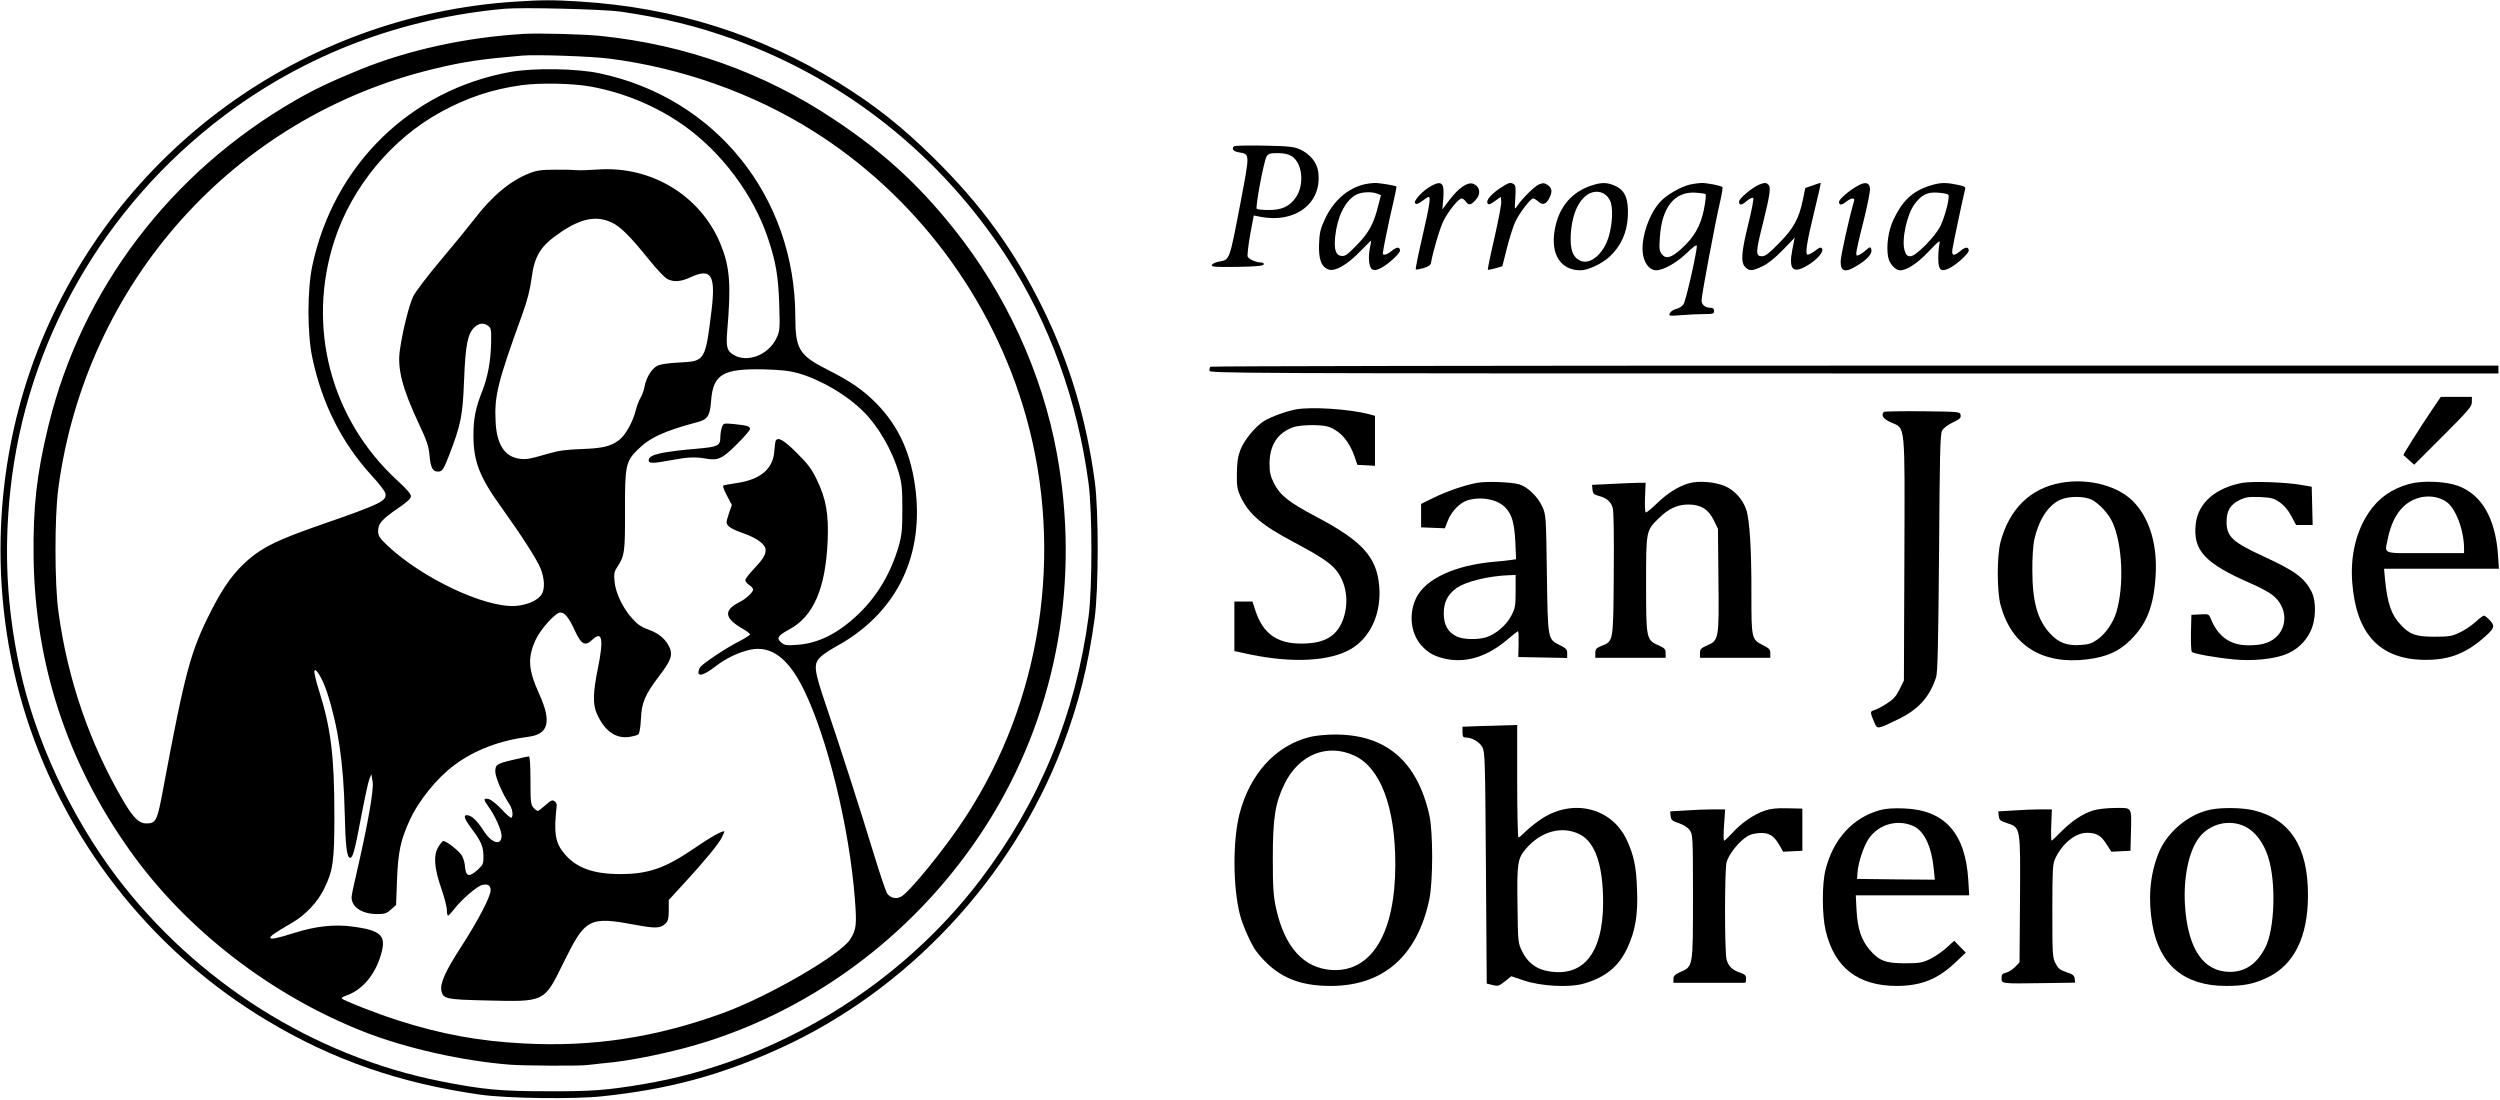 <?xml version="1.0" standalone="no"?>
<!DOCTYPE svg PUBLIC "-//W3C//DTD SVG 20010904//EN"
 "http://www.w3.org/TR/2001/REC-SVG-20010904/DTD/svg10.dtd">
<svg version="1.0" xmlns="http://www.w3.org/2000/svg"
 width="1600pt" height="704pt" viewBox="0 0 1600 704"
 preserveAspectRatio="xMidYMid meet">
<g transform="translate(0,704) scale(0.1,-0.1)"
fill="#000000" stroke="none">
<path d="M3290 7029 c-1362 -90 -2550 -959 -3048 -2229 -300 -768 -318 -1641
-50 -2420 270 -782 809 -1448 1518 -1872 420 -252 850 -401 1365 -474 173 -24
597 -30 782 -10 425 45 757 135 1133 306 817 371 1487 1087 1809 1931 104 274
165 514 207 824 25 183 26 683 1 870 -54 404 -162 763 -332 1110 -181 370
-394 663 -697 962 -207 204 -378 339 -607 481 -509 313 -1049 483 -1656 522
-178 11 -242 11 -425 -1z m679 -63 c276 -40 492 -93 733 -180 713 -259 1320
-743 1741 -1391 273 -422 454 -921 524 -1450 24 -184 24 -667 0 -850 -84 -629
-312 -1184 -692 -1685 -520 -685 -1318 -1168 -2160 -1309 -236 -39 -325 -46
-610 -45 -304 0 -417 11 -685 64 -814 162 -1562 634 -2073 1307 -296 392 -524
884 -622 1343 -82 386 -100 742 -59 1130 101 950 596 1818 1369 2400 519 391
1132 624 1795 684 114 10 629 -3 739 -18z"/>
<path d="M3350 6823 c-369 -22 -738 -103 -1045 -228 -184 -75 -289 -125 -413
-196 -800 -460 -1369 -1209 -1582 -2083 -76 -313 -99 -522 -95 -846 10 -682
214 -1305 613 -1869 360 -509 904 -930 1505 -1166 268 -104 625 -185 932 -209
86 -7 455 -9 495 -2 14 2 59 7 100 11 177 14 470 76 671 141 755 242 1413 767
1827 1457 410 682 554 1499 406 2305 -94 515 -328 1025 -662 1441 -230 287
-452 489 -763 696 -447 299 -952 479 -1494 535 -105 11 -400 19 -495 13z m548
-158 c459 -58 921 -221 1305 -463 658 -413 1151 -1074 1363 -1825 245 -869
101 -1821 -389 -2570 -130 -199 -356 -477 -412 -507 -31 -16 -69 -6 -88 23 -8
13 -45 122 -82 243 -80 264 -223 709 -311 967 -76 223 -79 259 -31 304 17 16
62 46 99 66 373 205 554 554 510 981 -26 244 -107 428 -258 579 -80 81 -163
138 -306 210 -184 93 -208 132 -208 342 -2 767 -511 1400 -1254 1556 -145 31
-419 35 -567 9 -640 -114 -1133 -594 -1270 -1240 -33 -152 -33 -438 0 -590 62
-294 189 -545 380 -754 45 -48 84 -99 87 -113 13 -48 -30 -69 -417 -203 -266
-93 -359 -137 -455 -218 -93 -79 -163 -174 -243 -332 -131 -257 -166 -387
-306 -1135 -39 -211 -46 -225 -110 -225 -44 0 -82 37 -141 136 -219 372 -361
783 -420 1219 -25 179 -25 606 -1 788 176 1319 1127 2380 2407 2687 192 46
296 61 560 84 91 8 438 -4 558 -19z m-118 -179 c212 -38 423 -126 596 -249
242 -171 446 -443 539 -722 50 -149 66 -241 72 -420 5 -162 4 -172 -17 -218
-51 -109 -188 -162 -277 -107 -40 24 -47 51 -39 148 26 305 17 414 -43 561
-128 310 -444 501 -786 476 -55 -4 -116 -6 -135 -4 -19 2 -82 4 -140 3 -84 0
-117 -5 -162 -23 -123 -48 -240 -146 -355 -297 -34 -44 -129 -161 -212 -259
-87 -103 -162 -202 -177 -233 -26 -56 -65 -209 -84 -337 -19 -122 13 -247 122
-480 51 -108 62 -142 67 -201 7 -80 22 -106 60 -102 22 3 30 15 63 98 78 203
89 255 98 485 9 230 23 300 67 341 30 27 59 30 88 8 18 -13 20 -25 18 -114 -3
-115 -22 -215 -57 -304 -42 -106 -56 -174 -56 -282 0 -167 39 -268 181 -464
129 -180 225 -330 249 -389 26 -66 28 -132 6 -166 -25 -38 -92 -67 -166 -73
-196 -13 -600 178 -822 388 -50 48 -58 61 -58 91 0 48 22 73 124 144 62 42 86
64 86 80 0 13 -30 48 -85 98 -429 393 -585 986 -404 1540 112 342 367 650 682
821 170 93 329 145 516 171 118 16 327 12 441 -9z m135 -870 c56 -26 119 -89
243 -243 46 -57 96 -110 112 -118 42 -22 87 -18 148 10 134 62 163 16 136
-210 -40 -325 -41 -327 -206 -335 -75 -4 -123 -11 -143 -22 -35 -19 -70 -76
-80 -133 -4 -22 -15 -53 -25 -70 -10 -16 -24 -52 -31 -80 -17 -72 -66 -160
-105 -190 -55 -42 -106 -54 -242 -59 -96 -3 -148 -10 -212 -29 -121 -35 -145
-40 -191 -32 -91 15 -140 93 -147 234 -9 167 12 252 172 693 31 86 49 158 57
220 19 153 59 216 191 304 131 88 227 105 323 60z m1195 -965 c145 -42 310
-139 416 -245 96 -95 185 -250 226 -391 20 -68 23 -103 23 -235 0 -131 -4
-167 -23 -234 -49 -170 -135 -317 -254 -432 -130 -126 -259 -192 -398 -201
-64 -5 -78 -3 -99 14 -34 28 -23 45 49 84 156 83 234 262 247 569 7 169 -10
268 -69 389 -33 69 -56 100 -129 173 -83 82 -119 103 -134 78 -3 -5 -7 -33 -9
-62 -6 -116 -85 -186 -238 -209 -40 -6 -79 -13 -86 -15 -8 -2 -3 -22 20 -65
l32 -61 -17 -48 c-9 -26 -17 -54 -17 -62 0 -24 31 -45 113 -73 84 -30 137 -70
137 -105 0 -32 -17 -59 -76 -122 -30 -31 -54 -63 -54 -71 0 -8 11 -22 25 -31
14 -9 25 -22 25 -29 0 -17 -47 -61 -88 -81 -103 -52 -96 -103 21 -170 26 -15
47 -31 47 -36 0 -5 -33 -26 -72 -46 -76 -38 -224 -136 -245 -162 -7 -9 -13
-24 -13 -35 0 -29 42 -14 109 38 66 52 149 91 223 107 133 28 243 -54 341
-253 152 -309 292 -880 328 -1340 13 -168 10 -198 -30 -261 -63 -99 -522 -365
-815 -472 -429 -156 -834 -218 -1276 -194 -288 15 -531 60 -807 149 -128 41
-341 124 -355 138 -5 4 9 13 30 20 95 34 172 120 212 236 50 146 20 180 -182
206 -110 14 -230 1 -362 -41 -118 -37 -156 -44 -156 -31 0 11 32 33 134 92 89
51 168 134 210 220 58 118 66 178 66 472 0 382 -23 562 -101 806 -16 52 -29
104 -27 115 5 32 53 -48 82 -138 70 -215 105 -452 112 -766 5 -218 14 -290 35
-290 17 0 29 43 69 255 23 121 47 233 54 250 l13 30 8 -49 c8 -51 -31 -271
-101 -575 -19 -79 -34 -152 -34 -163 0 -64 67 -108 165 -108 46 0 60 4 87 29
l33 29 6 164 c7 176 23 251 79 374 58 129 177 276 290 359 128 95 288 156 474
180 127 17 147 96 68 271 -72 159 -77 234 -23 351 33 70 127 173 157 173 29 0
56 -34 94 -118 40 -87 65 -100 110 -57 65 62 75 5 35 -190 -30 -148 -32 -225
-4 -285 48 -107 117 -157 202 -147 27 4 55 11 62 17 8 7 14 43 17 98 4 104 25
155 117 276 74 97 87 132 68 178 -23 54 -68 94 -135 118 -48 17 -74 35 -107
73 -59 65 -106 164 -112 236 -5 51 -2 63 21 98 43 65 47 94 46 352 -1 288 5
317 79 391 79 79 171 122 387 179 63 17 78 40 85 136 13 170 76 207 339 201
111 -3 163 -9 220 -25z"/>
<path d="M4620 4305 c-5 -14 -10 -44 -10 -65 0 -52 -17 -60 -142 -71 -232 -20
-309 -37 -316 -71 -5 -25 23 -26 138 -4 111 21 159 23 227 11 78 -14 106 -1
198 91 47 46 85 91 85 98 0 18 -16 23 -102 32 -67 6 -68 6 -78 -21z"/>
<path d="M3292 2179 c-113 -26 -122 -32 -122 -77 0 -37 47 -145 89 -207 20
-29 28 -75 14 -89 -4 -3 -32 21 -62 54 -32 34 -68 62 -83 66 -35 8 -35 -3 -3
-47 42 -57 85 -152 85 -187 0 -67 -62 -51 -114 30 -39 61 -73 95 -100 100 -33
6 -28 -17 17 -78 65 -86 81 -122 81 -182 1 -49 -2 -56 -36 -88 -58 -52 -78
-45 -83 29 -2 22 -12 51 -22 66 -26 35 -103 93 -117 88 -6 -2 -20 -19 -31 -38
-32 -54 -26 -134 18 -261 20 -58 37 -122 37 -142 0 -20 3 -36 8 -36 4 1 23 21
42 46 44 57 143 142 175 150 37 9 55 -2 55 -34 0 -40 -80 -193 -189 -362 -101
-156 -136 -234 -126 -282 12 -51 29 -55 290 -61 372 -9 367 -12 489 237 144
292 163 303 474 245 119 -22 151 -20 182 11 16 16 20 34 20 85 l0 65 93 101
c134 146 225 255 247 300 11 21 18 39 15 39 -20 0 -90 -39 -187 -106 -191
-131 -298 -168 -478 -168 -171 0 -279 38 -355 127 -62 72 -72 133 -52 311 1
10 -5 23 -15 29 -13 9 -24 4 -57 -26 -23 -20 -45 -37 -49 -37 -5 0 -17 9 -28
21 -17 19 -19 38 -19 175 0 97 -4 154 -10 153 -5 0 -48 -9 -93 -20z"/>
<path d="M7898 6104 c-18 -17 -5 -33 31 -39 71 -12 70 -6 12 -313 -75 -391
-69 -373 -143 -387 -20 -4 -39 -13 -42 -21 -5 -12 20 -14 161 -12 122 2 167 6
171 16 2 7 -5 12 -16 12 -33 0 -80 21 -87 38 -3 9 4 72 16 140 l23 123 40 -8
c230 -45 402 90 372 292 -9 57 -53 110 -116 139 -39 17 -70 21 -230 24 -102 2
-188 0 -192 -4z m368 -63 c70 -43 84 -183 27 -265 -40 -58 -92 -81 -175 -80
-38 0 -71 4 -75 7 -10 10 46 308 63 335 12 19 23 22 72 22 38 0 67 -6 88 -19z"/>
<path d="M8734 5861 c-108 -26 -197 -103 -252 -218 -31 -66 -37 -89 -40 -162
-4 -100 14 -149 61 -166 42 -14 120 31 202 116 37 38 68 69 70 69 1 0 -2 -20
-7 -44 -13 -62 -7 -127 14 -140 13 -7 26 -6 53 7 43 20 125 94 125 113 0 25
-21 25 -51 0 -30 -26 -59 -34 -59 -17 0 16 40 212 66 320 13 57 23 106 21 107
-7 7 -111 24 -141 23 -17 -1 -45 -4 -62 -8z m79 -60 l25 -10 -20 -77 c-27
-109 -60 -167 -138 -246 -56 -58 -72 -69 -95 -66 -36 4 -48 40 -40 122 13 126
61 226 129 267 33 20 99 25 139 10z"/>
<path d="M9160 5850 c-53 -28 -117 -97 -103 -111 8 -8 20 -4 46 15 18 14 37
26 40 26 15 0 5 -61 -40 -256 -26 -112 -45 -206 -42 -208 3 -3 25 1 49 8 30 9
46 19 48 32 14 79 57 224 81 272 33 64 96 142 116 142 7 0 19 -10 28 -22 18
-27 38 -19 71 25 25 34 13 77 -26 91 -36 13 -94 -27 -153 -106 l-44 -58 6 70
c8 99 -9 117 -77 80z"/>
<path d="M9609 5841 c-63 -40 -100 -83 -89 -101 7 -12 15 -10 47 13 l38 27 3
-29 c2 -16 -18 -120 -43 -231 -26 -111 -45 -204 -43 -206 3 -2 24 2 49 9 l44
13 30 119 c17 66 41 142 54 168 28 58 97 147 113 147 6 0 21 -9 33 -20 27 -25
50 -18 70 21 22 41 18 66 -10 85 -21 14 -30 14 -55 4 -29 -12 -111 -93 -141
-140 -16 -24 -16 -21 -11 54 4 60 2 80 -9 87 -22 14 -32 11 -80 -20z"/>
<path d="M10193 5855 c-134 -41 -218 -140 -243 -288 -27 -155 38 -257 166
-257 47 0 138 43 186 88 72 67 111 153 116 256 6 111 -17 168 -80 196 -50 23
-86 24 -145 5z m110 -96 c22 -41 18 -152 -8 -236 -33 -109 -119 -181 -182
-151 -48 23 -65 70 -60 168 6 103 35 188 83 235 56 56 133 49 167 -16z"/>
<path d="M10816 5859 c-60 -14 -153 -68 -192 -112 -79 -87 -131 -261 -105
-354 14 -51 45 -83 80 -83 46 0 131 48 197 111 39 39 64 56 64 46 0 -41 -70
-351 -85 -373 -9 -14 -29 -27 -46 -31 -16 -3 -35 -15 -41 -26 -10 -20 -9 -20
73 -14 46 4 112 7 147 7 55 0 62 2 62 20 0 14 -7 20 -21 20 -36 0 -59 19 -59
49 0 31 90 511 120 636 10 44 16 83 14 87 -6 9 -99 28 -137 27 -18 -1 -49 -5
-71 -10z m100 -62 c4 -3 -1 -47 -11 -98 -21 -105 -63 -178 -145 -252 -64 -57
-98 -67 -123 -35 -17 20 -19 35 -14 108 12 193 94 296 229 287 32 -2 61 -6 64
-10z"/>
<path d="M11260 5859 c-46 -19 -130 -89 -130 -109 0 -27 16 -25 52 6 17 14 34
21 39 17 4 -4 -10 -80 -32 -167 -45 -182 -49 -246 -19 -276 26 -26 44 -25 108
5 35 16 80 52 131 104 l77 80 -15 -76 c-25 -129 3 -158 98 -101 63 38 104 87
92 107 -7 11 -16 8 -43 -13 -19 -14 -41 -26 -48 -26 -19 0 -8 74 43 283 24 97
42 177 39 177 -2 0 -25 -7 -51 -17 l-47 -16 -16 -77 c-24 -118 -60 -184 -153
-277 -60 -62 -87 -83 -107 -83 -44 0 -43 21 6 216 42 170 50 222 36 239 -14
17 -25 18 -60 4z"/>
<path d="M11895 5854 c-58 -31 -125 -88 -125 -106 0 -23 16 -23 47 2 32 25 56
26 49 3 -31 -104 -86 -352 -86 -388 0 -69 34 -73 123 -14 55 36 82 71 73 95
-6 15 -9 15 -29 -3 -12 -11 -32 -26 -44 -32 -20 -10 -23 -9 -23 9 0 11 20 102
46 202 25 100 44 195 42 212 -4 37 -28 44 -73 20z"/>
<path d="M12349 5851 c-109 -35 -174 -96 -231 -217 -33 -70 -47 -169 -34 -239
9 -44 46 -85 77 -85 43 0 111 45 184 122 68 71 74 75 67 45 -4 -18 -7 -58 -7
-91 0 -74 16 -89 70 -63 43 20 125 94 125 113 0 25 -21 25 -51 0 -45 -38 -61
-35 -53 12 7 45 72 348 80 378 5 19 -1 22 -52 32 -76 16 -108 14 -175 -7z
m120 -57 c12 -12 -19 -134 -50 -200 -32 -66 -157 -194 -192 -194 -20 0 -28 7
-37 35 -22 67 14 235 65 301 44 58 81 76 148 71 31 -2 61 -8 66 -13z"/>
<path d="M7747 4693 c-4 -3 -7 -15 -7 -25 0 -17 132 -18 4125 -18 l4125 0 0
25 0 25 -4118 0 c-2265 0 -4122 -3 -4125 -7z"/>
<path d="M15562 4413 c-85 -127 -184 -284 -180 -286 2 -1 18 -15 36 -32 l33
-29 184 184 c164 164 185 188 185 217 l0 33 -100 0 -99 0 -59 -87z"/>
<path d="M8295 4420 c-64 -12 -160 -47 -206 -75 -56 -36 -126 -121 -150 -183
-17 -44 -22 -79 -23 -152 -1 -83 2 -102 25 -151 52 -110 136 -182 340 -289
155 -82 230 -131 265 -173 64 -75 86 -184 60 -288 -32 -123 -106 -180 -243
-187 -181 -10 -279 55 -330 215 l-17 53 -58 0 -58 0 0 -159 0 -158 103 -22
c271 -56 509 -43 642 35 126 73 197 229 182 403 -16 187 -109 289 -407 446
-171 90 -229 136 -267 213 -23 46 -28 70 -28 127 1 117 52 195 152 231 47 16
178 18 224 3 76 -26 134 -92 169 -193 l17 -51 56 -3 57 -3 0 160 0 160 -37 10
c-126 33 -370 49 -468 31z"/>
<path d="M12057 4404 c-21 -21 -4 -46 47 -68 92 -41 87 11 84 -881 l-3 -770
-28 -57 c-23 -46 -39 -64 -85 -93 -31 -20 -67 -38 -80 -41 -24 -7 -24 -13 5
-81 17 -41 20 -40 148 22 133 64 204 143 246 270 10 31 14 211 19 795 4 623 7
760 19 783 9 17 35 37 68 53 44 20 54 29 51 47 -3 22 -5 22 -244 25 -132 1
-243 -1 -247 -4z"/>
<path d="M9454 3950 c-78 -14 -200 -56 -284 -98 l-75 -37 0 -75 0 -75 76 -3
76 -3 18 46 c23 62 80 120 130 134 91 25 192 4 242 -50 40 -44 55 -98 61 -216
l5 -112 -34 -5 c-19 -3 -65 -8 -104 -11 -253 -22 -441 -109 -501 -231 -50
-102 -36 -229 34 -306 44 -49 90 -73 166 -87 126 -23 257 19 381 124 35 30 67
55 70 55 4 0 5 -37 4 -82 l-2 -83 156 -3 157 -3 0 30 c0 25 -7 32 -47 52 -78
39 -77 33 -83 459 -5 367 -6 376 -29 427 -28 63 -94 127 -147 143 -52 15 -207
21 -270 10z m246 -694 c0 -94 -3 -109 -28 -157 -31 -60 -101 -120 -162 -138
-57 -17 -150 -14 -190 7 -54 27 -80 74 -80 146 0 71 24 120 80 161 59 43 204
79 343 84 l37 1 0 -104z"/>
<path d="M10809 3947 c-66 -19 -136 -62 -205 -129 -33 -32 -65 -58 -70 -58 -6
0 -8 38 -6 95 l4 95 -43 0 c-24 0 -102 -3 -172 -7 l-128 -6 3 -30 c2 -26 9
-32 37 -40 52 -13 80 -36 92 -76 7 -24 9 -169 7 -426 -3 -439 -2 -428 -79
-459 -33 -14 -39 -20 -39 -46 l0 -30 225 0 225 0 0 30 c0 25 -6 32 -44 49 -80
35 -81 41 -81 391 0 346 -1 343 83 425 61 60 118 86 187 86 79 0 128 -29 163
-100 l27 -56 3 -326 c4 -380 3 -387 -73 -420 -39 -17 -45 -24 -45 -49 l0 -30
225 0 225 0 0 29 c0 24 -7 32 -47 52 -73 36 -74 43 -74 321 1 287 -11 485 -34
549 -23 65 -75 122 -135 148 -64 27 -169 36 -231 18z"/>
<path d="M13190 3950 c-196 -35 -331 -168 -387 -380 -23 -90 -23 -310 0 -400
69 -261 267 -385 555 -350 125 16 205 51 278 125 104 103 148 217 160 410 12
191 -35 356 -132 464 -99 110 -292 163 -474 131z m199 -109 c47 -25 108 -91
132 -146 63 -142 74 -404 24 -572 -20 -68 -71 -141 -123 -177 -34 -24 -56 -31
-108 -34 -85 -6 -140 15 -194 74 -80 87 -113 203 -113 404 -1 76 5 161 12 195
28 126 89 222 166 256 55 25 154 25 204 0z"/>
<path d="M14353 3950 c-172 -31 -284 -128 -300 -260 -20 -173 56 -255 357
-386 36 -15 88 -42 116 -60 109 -68 126 -210 35 -287 -40 -33 -89 -47 -171
-47 -116 0 -194 55 -240 168 -13 32 -14 33 -69 30 l-56 -3 -3 -114 c-1 -63 1
-118 6 -123 12 -12 151 -37 266 -48 118 -12 250 1 329 30 73 27 130 79 163
147 37 74 40 195 7 258 -45 87 -105 131 -300 221 -206 95 -243 129 -243 225 0
70 24 110 84 139 39 19 59 21 130 19 74 -4 89 -8 127 -34 27 -19 54 -51 73
-87 l31 -58 53 0 53 0 -3 123 -3 122 -70 12 c-96 17 -309 24 -372 13z"/>
<path d="M15420 3943 c-113 -31 -197 -90 -259 -182 -82 -121 -119 -277 -107
-445 24 -332 174 -495 461 -499 151 -2 256 36 370 132 80 68 86 83 50 121 -16
17 -33 30 -38 30 -5 0 -30 -18 -54 -41 -25 -22 -70 -53 -101 -67 -50 -24 -69
-27 -162 -27 -118 0 -158 14 -216 77 -59 62 -85 136 -100 291 l-6 67 367 0
368 0 -6 91 c-17 232 -104 383 -254 439 -81 30 -227 36 -313 13z m233 -112
c61 -37 117 -182 117 -303 l0 -28 -250 0 c-285 0 -259 -11 -236 101 32 149
108 238 219 258 54 9 106 0 150 -28z"/>
<path d="M9468 2393 l-108 -4 0 -34 c0 -29 4 -35 20 -35 40 0 89 -28 107 -62
17 -31 18 -82 23 -773 l5 -740 37 -9 c34 -9 41 -7 79 23 l41 33 81 -27 c108
-37 292 -47 383 -20 139 40 224 109 279 228 51 109 69 213 62 376 -5 146 -21
219 -66 316 -99 211 -356 269 -559 125 -37 -26 -80 -62 -96 -79 -17 -17 -33
-31 -38 -31 -4 0 -8 162 -8 360 l0 360 -67 -2 c-38 -1 -116 -4 -175 -5z m643
-693 c99 -51 149 -198 149 -437 -1 -333 -135 -489 -373 -434 -62 15 -114 57
-144 120 -28 56 -28 57 -31 296 -4 270 0 300 54 363 97 113 232 149 345 92z"/>
<path d="M8386 2324 c-219 -53 -386 -234 -453 -492 -44 -172 -43 -469 3 -648
17 -66 73 -192 104 -232 121 -157 260 -222 476 -222 336 0 554 190 631 551 25
117 25 431 1 541 -78 348 -279 519 -608 517 -52 0 -122 -7 -154 -15z m280
-119 c168 -76 264 -328 264 -697 0 -440 -151 -691 -407 -676 -180 12 -301 146
-356 394 -18 85 -21 131 -21 324 0 255 15 351 75 473 91 187 272 261 445 182z"/>
<path d="M11292 1851 c-68 -23 -151 -81 -206 -143 -24 -26 -47 -48 -51 -48 -5
0 -5 45 -1 100 l7 100 -78 0 c-43 0 -122 -3 -176 -7 l-98 -6 3 -30 c3 -25 10
-31 52 -45 30 -10 58 -28 70 -45 20 -28 21 -39 21 -425 0 -454 1 -447 -81
-483 -35 -16 -44 -25 -44 -44 l0 -25 225 0 c124 0 228 0 233 0 4 0 7 12 7 26
0 21 -7 28 -38 39 -51 17 -75 41 -87 84 -13 48 -13 575 0 623 13 45 61 110
112 151 29 23 51 31 92 35 65 5 96 -12 133 -75 l25 -44 62 3 61 3 0 135 0 135
-95 2 c-71 2 -108 -2 -148 -16z"/>
<path d="M12031 1855 c-175 -49 -299 -186 -348 -383 -23 -90 -22 -291 1 -387
56 -238 207 -355 456 -355 155 1 259 42 371 147 l70 66 -37 38 -37 38 -51 -46
c-28 -25 -76 -58 -106 -72 -48 -23 -68 -26 -160 -26 -122 0 -164 16 -224 86
-53 62 -78 136 -84 252 l-5 97 363 0 363 0 -6 98 c-18 300 -152 449 -412 458
-69 3 -117 -1 -154 -11z m217 -103 c67 -31 115 -133 128 -273 l7 -69 -249 2
-249 3 3 40 c4 63 38 166 71 216 63 94 186 129 289 81z"/>
<path d="M13396 1853 c-66 -20 -139 -69 -206 -137 -30 -31 -57 -56 -60 -56 -3
0 -4 45 -2 100 l4 100 -73 0 c-41 0 -118 -3 -172 -7 l-98 -6 3 -30 c3 -25 10
-31 53 -45 87 -29 86 -21 83 -489 l-3 -402 -29 -30 c-16 -16 -42 -33 -57 -36
-24 -5 -29 -12 -29 -35 0 -36 -3 -36 263 -32 l208 3 -3 25 c-2 21 -12 29 -53
42 -41 14 -53 24 -70 57 -19 37 -20 60 -20 335 0 256 2 300 17 332 44 98 130
168 204 168 61 0 90 -16 125 -72 l32 -49 61 3 61 3 3 115 c4 169 10 160 -101
159 -52 0 -114 -7 -141 -16z"/>
<path d="M14150 1859 c-144 -28 -285 -147 -338 -286 -53 -137 -65 -286 -37
-449 45 -261 205 -394 472 -394 114 0 179 13 263 53 172 81 261 261 261 527 1
310 -114 489 -352 545 -69 16 -197 18 -269 4z m221 -110 c62 -31 116 -102 145
-193 52 -160 43 -461 -18 -580 -54 -105 -128 -156 -227 -156 -170 1 -269 148
-287 424 -11 176 22 340 86 430 68 94 198 127 301 75z"/>
</g>
</svg>
